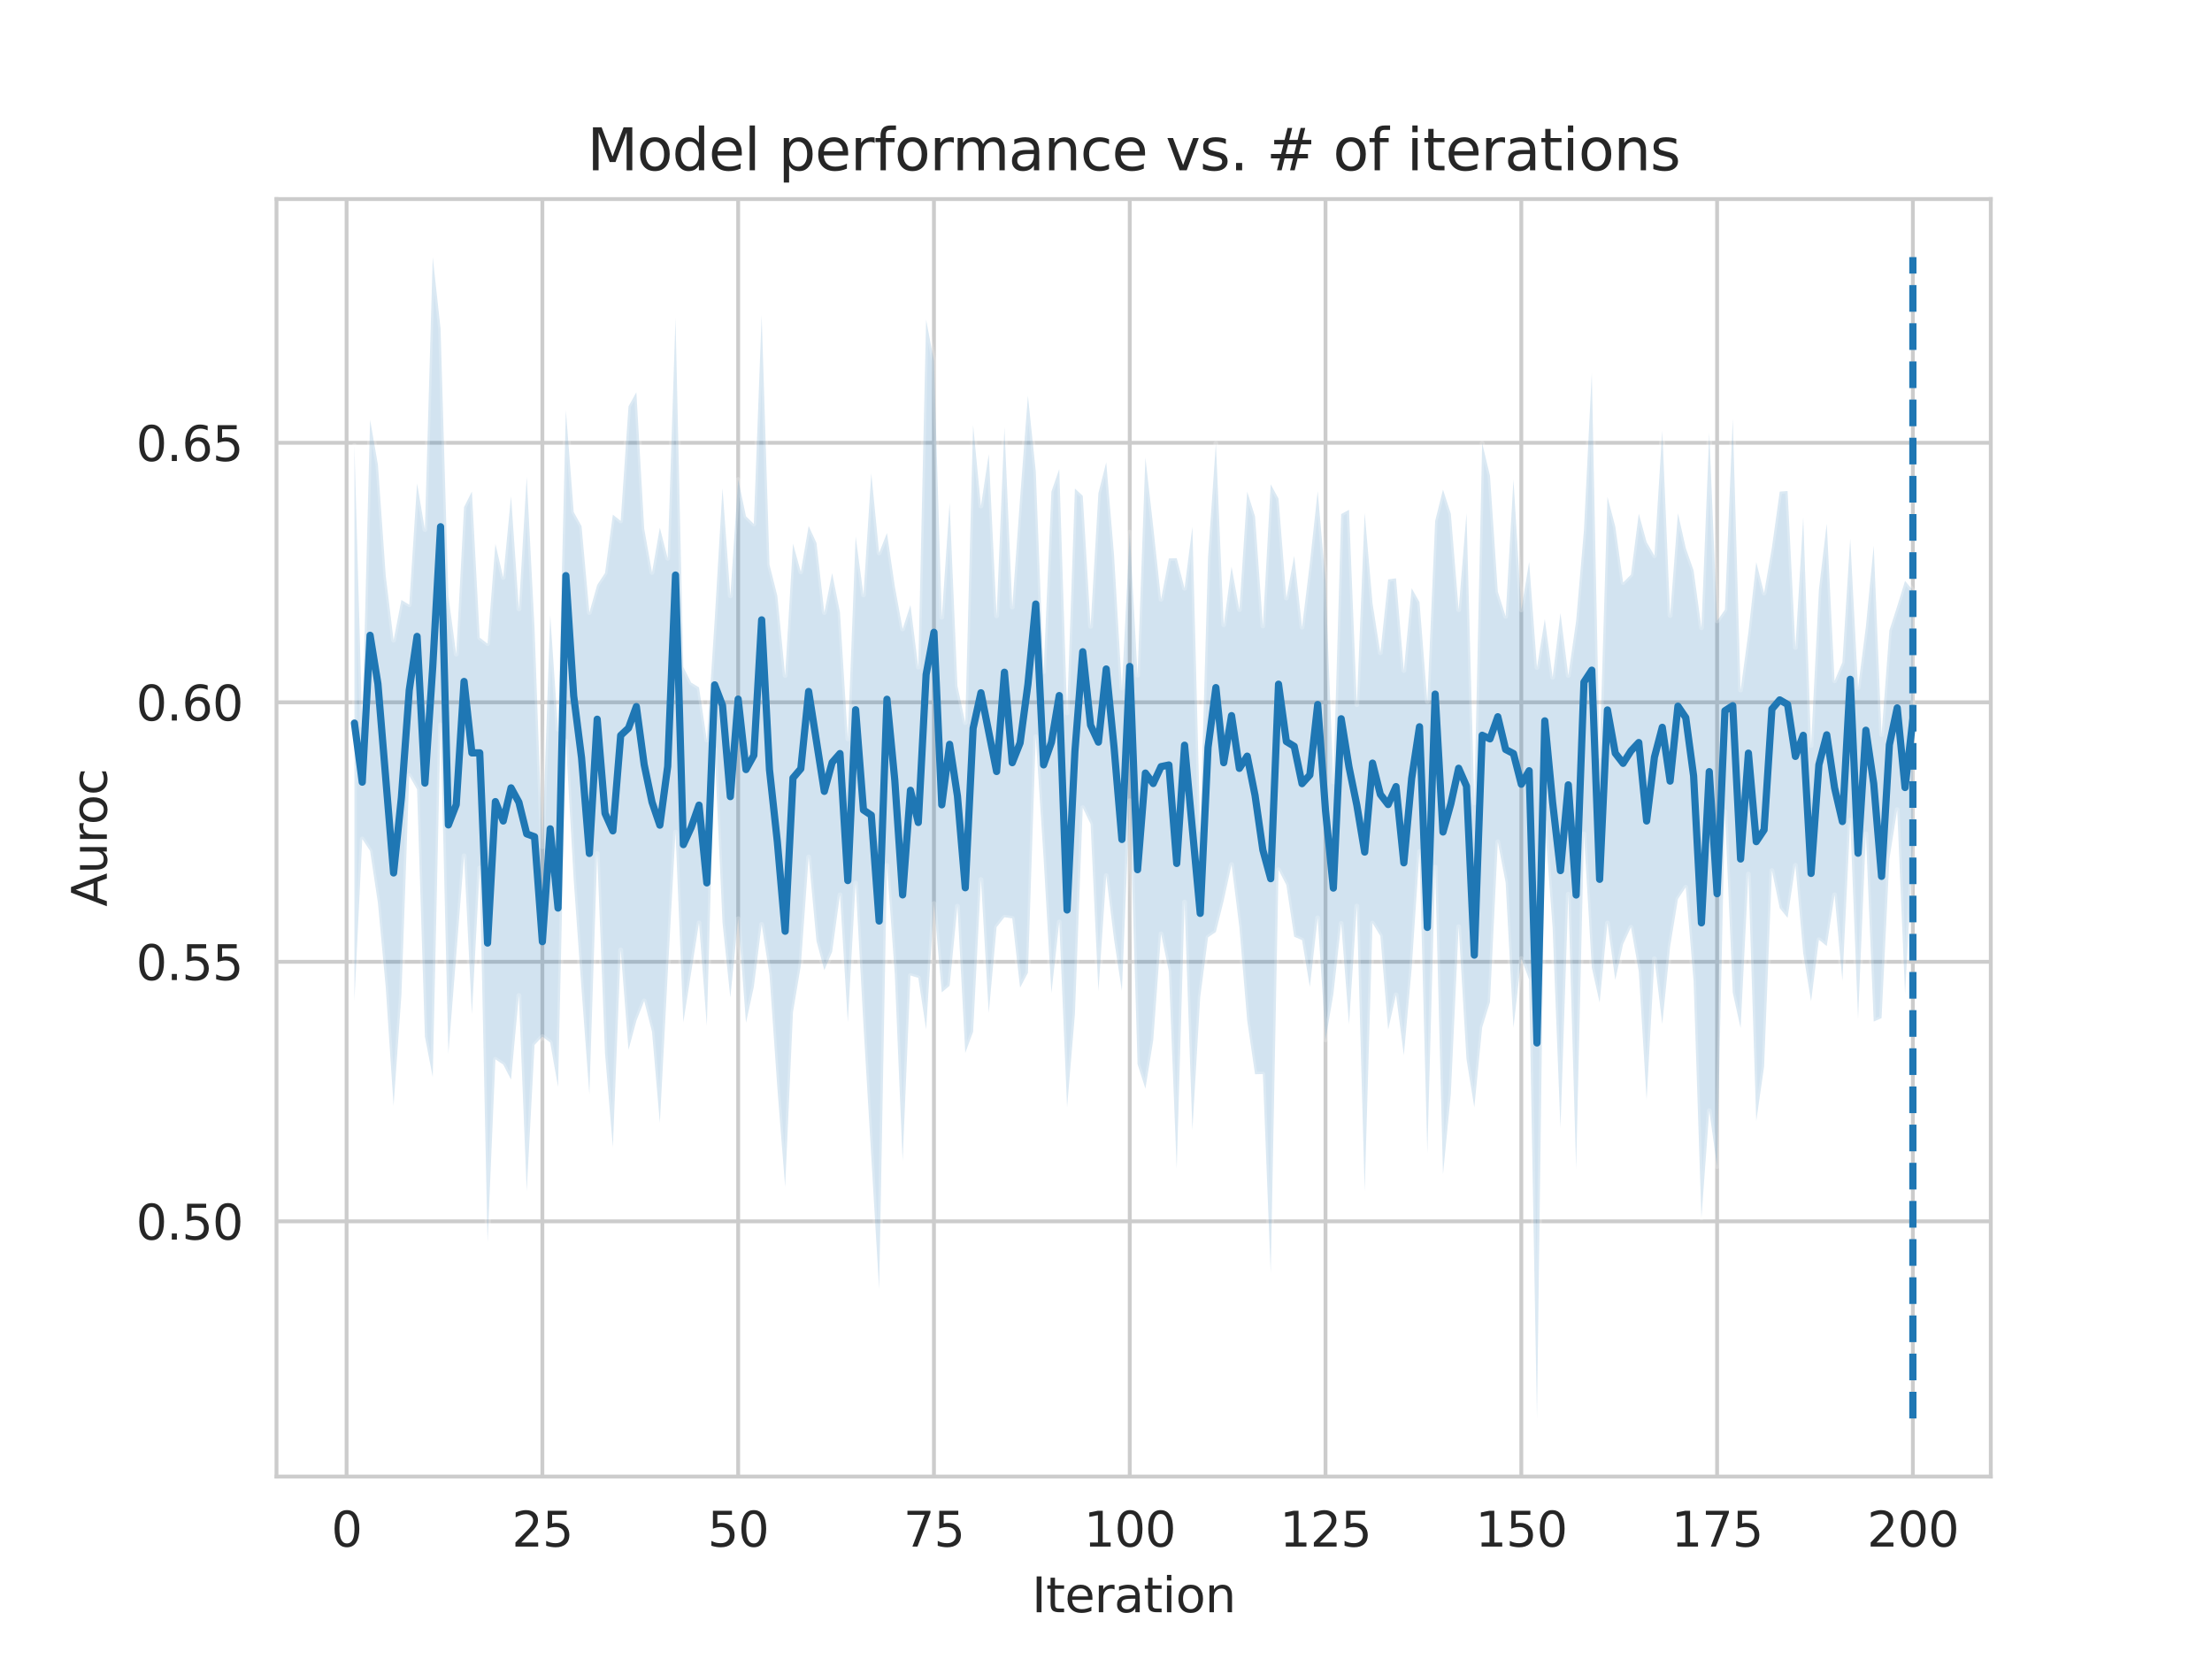 <?xml version="1.0" encoding="utf-8" standalone="no"?>
<!DOCTYPE svg PUBLIC "-//W3C//DTD SVG 1.1//EN"
  "http://www.w3.org/Graphics/SVG/1.1/DTD/svg11.dtd">
<svg xmlns:xlink="http://www.w3.org/1999/xlink" width="460.8pt" height="345.6pt" viewBox="0 0 460.8 345.6" xmlns="http://www.w3.org/2000/svg" version="1.1">
 <defs>
  <style type="text/css">*{stroke-linejoin: round; stroke-linecap: butt}</style>
 </defs>
 <g id="figure_1">
  <g id="patch_1">
   <path d="M 0 345.6 
L 460.8 345.6 
L 460.8 0 
L 0 0 
z
" style="fill: #ffffff"/>
  </g>
  <g id="axes_1">
   <g id="patch_2">
    <path d="M 57.6 307.584 
L 414.72 307.584 
L 414.72 41.472 
L 57.6 41.472 
z
" style="fill: #ffffff"/>
   </g>
   <g id="matplotlib.axis_1">
    <g id="xtick_1">
     <g id="line2d_1">
      <path d="M 72.201 307.584 
L 72.201 41.472 
" clip-path="url(#pc43a574a08)" style="fill: none; stroke: #cccccc; stroke-width: 0.8; stroke-linecap: round"/>
     </g>
     <g id="text_1">
      <!-- 0 -->
      <g style="fill: #262626" transform="translate(69.02 322.182)scale(0.1 -0.1)">
       <defs>
        <path id="DejaVuSans-30" d="M 2034 4250 
Q 1547 4250 1301 3770 
Q 1056 3291 1056 2328 
Q 1056 1369 1301 889 
Q 1547 409 2034 409 
Q 2525 409 2770 889 
Q 3016 1369 3016 2328 
Q 3016 3291 2770 3770 
Q 2525 4250 2034 4250 
z
M 2034 4750 
Q 2819 4750 3233 4129 
Q 3647 3509 3647 2328 
Q 3647 1150 3233 529 
Q 2819 -91 2034 -91 
Q 1250 -91 836 529 
Q 422 1150 422 2328 
Q 422 3509 836 4129 
Q 1250 4750 2034 4750 
z
" transform="scale(0.016)"/>
       </defs>
       <use xlink:href="#DejaVuSans-30"/>
      </g>
     </g>
    </g>
    <g id="xtick_2">
     <g id="line2d_2">
      <path d="M 112.987 307.584 
L 112.987 41.472 
" clip-path="url(#pc43a574a08)" style="fill: none; stroke: #cccccc; stroke-width: 0.8; stroke-linecap: round"/>
     </g>
     <g id="text_2">
      <!-- 25 -->
      <g style="fill: #262626" transform="translate(106.625 322.182)scale(0.1 -0.1)">
       <defs>
        <path id="DejaVuSans-32" d="M 1228 531 
L 3431 531 
L 3431 0 
L 469 0 
L 469 531 
Q 828 903 1448 1529 
Q 2069 2156 2228 2338 
Q 2531 2678 2651 2914 
Q 2772 3150 2772 3378 
Q 2772 3750 2511 3984 
Q 2250 4219 1831 4219 
Q 1534 4219 1204 4116 
Q 875 4013 500 3803 
L 500 4441 
Q 881 4594 1212 4672 
Q 1544 4750 1819 4750 
Q 2544 4750 2975 4387 
Q 3406 4025 3406 3419 
Q 3406 3131 3298 2873 
Q 3191 2616 2906 2266 
Q 2828 2175 2409 1742 
Q 1991 1309 1228 531 
z
" transform="scale(0.016)"/>
        <path id="DejaVuSans-35" d="M 691 4666 
L 3169 4666 
L 3169 4134 
L 1269 4134 
L 1269 2991 
Q 1406 3038 1543 3061 
Q 1681 3084 1819 3084 
Q 2600 3084 3056 2656 
Q 3513 2228 3513 1497 
Q 3513 744 3044 326 
Q 2575 -91 1722 -91 
Q 1428 -91 1123 -41 
Q 819 9 494 109 
L 494 744 
Q 775 591 1075 516 
Q 1375 441 1709 441 
Q 2250 441 2565 725 
Q 2881 1009 2881 1497 
Q 2881 1984 2565 2268 
Q 2250 2553 1709 2553 
Q 1456 2553 1204 2497 
Q 953 2441 691 2322 
L 691 4666 
z
" transform="scale(0.016)"/>
       </defs>
       <use xlink:href="#DejaVuSans-32"/>
       <use xlink:href="#DejaVuSans-35" x="63.623"/>
      </g>
     </g>
    </g>
    <g id="xtick_3">
     <g id="line2d_3">
      <path d="M 153.773 307.584 
L 153.773 41.472 
" clip-path="url(#pc43a574a08)" style="fill: none; stroke: #cccccc; stroke-width: 0.8; stroke-linecap: round"/>
     </g>
     <g id="text_3">
      <!-- 50 -->
      <g style="fill: #262626" transform="translate(147.41 322.182)scale(0.1 -0.1)">
       <use xlink:href="#DejaVuSans-35"/>
       <use xlink:href="#DejaVuSans-30" x="63.623"/>
      </g>
     </g>
    </g>
    <g id="xtick_4">
     <g id="line2d_4">
      <path d="M 194.559 307.584 
L 194.559 41.472 
" clip-path="url(#pc43a574a08)" style="fill: none; stroke: #cccccc; stroke-width: 0.8; stroke-linecap: round"/>
     </g>
     <g id="text_4">
      <!-- 75 -->
      <g style="fill: #262626" transform="translate(188.196 322.182)scale(0.1 -0.1)">
       <defs>
        <path id="DejaVuSans-37" d="M 525 4666 
L 3525 4666 
L 3525 4397 
L 1831 0 
L 1172 0 
L 2766 4134 
L 525 4134 
L 525 4666 
z
" transform="scale(0.016)"/>
       </defs>
       <use xlink:href="#DejaVuSans-37"/>
       <use xlink:href="#DejaVuSans-35" x="63.623"/>
      </g>
     </g>
    </g>
    <g id="xtick_5">
     <g id="line2d_5">
      <path d="M 235.344 307.584 
L 235.344 41.472 
" clip-path="url(#pc43a574a08)" style="fill: none; stroke: #cccccc; stroke-width: 0.8; stroke-linecap: round"/>
     </g>
     <g id="text_5">
      <!-- 100 -->
      <g style="fill: #262626" transform="translate(225.801 322.182)scale(0.1 -0.1)">
       <defs>
        <path id="DejaVuSans-31" d="M 794 531 
L 1825 531 
L 1825 4091 
L 703 3866 
L 703 4441 
L 1819 4666 
L 2450 4666 
L 2450 531 
L 3481 531 
L 3481 0 
L 794 0 
L 794 531 
z
" transform="scale(0.016)"/>
       </defs>
       <use xlink:href="#DejaVuSans-31"/>
       <use xlink:href="#DejaVuSans-30" x="63.623"/>
       <use xlink:href="#DejaVuSans-30" x="127.246"/>
      </g>
     </g>
    </g>
    <g id="xtick_6">
     <g id="line2d_6">
      <path d="M 276.13 307.584 
L 276.13 41.472 
" clip-path="url(#pc43a574a08)" style="fill: none; stroke: #cccccc; stroke-width: 0.8; stroke-linecap: round"/>
     </g>
     <g id="text_6">
      <!-- 125 -->
      <g style="fill: #262626" transform="translate(266.586 322.182)scale(0.1 -0.1)">
       <use xlink:href="#DejaVuSans-31"/>
       <use xlink:href="#DejaVuSans-32" x="63.623"/>
       <use xlink:href="#DejaVuSans-35" x="127.246"/>
      </g>
     </g>
    </g>
    <g id="xtick_7">
     <g id="line2d_7">
      <path d="M 316.916 307.584 
L 316.916 41.472 
" clip-path="url(#pc43a574a08)" style="fill: none; stroke: #cccccc; stroke-width: 0.8; stroke-linecap: round"/>
     </g>
     <g id="text_7">
      <!-- 150 -->
      <g style="fill: #262626" transform="translate(307.372 322.182)scale(0.1 -0.1)">
       <use xlink:href="#DejaVuSans-31"/>
       <use xlink:href="#DejaVuSans-35" x="63.623"/>
       <use xlink:href="#DejaVuSans-30" x="127.246"/>
      </g>
     </g>
    </g>
    <g id="xtick_8">
     <g id="line2d_8">
      <path d="M 357.702 307.584 
L 357.702 41.472 
" clip-path="url(#pc43a574a08)" style="fill: none; stroke: #cccccc; stroke-width: 0.8; stroke-linecap: round"/>
     </g>
     <g id="text_8">
      <!-- 175 -->
      <g style="fill: #262626" transform="translate(348.158 322.182)scale(0.1 -0.1)">
       <use xlink:href="#DejaVuSans-31"/>
       <use xlink:href="#DejaVuSans-37" x="63.623"/>
       <use xlink:href="#DejaVuSans-35" x="127.246"/>
      </g>
     </g>
    </g>
    <g id="xtick_9">
     <g id="line2d_9">
      <path d="M 398.487 307.584 
L 398.487 41.472 
" clip-path="url(#pc43a574a08)" style="fill: none; stroke: #cccccc; stroke-width: 0.8; stroke-linecap: round"/>
     </g>
     <g id="text_9">
      <!-- 200 -->
      <g style="fill: #262626" transform="translate(388.944 322.182)scale(0.1 -0.1)">
       <use xlink:href="#DejaVuSans-32"/>
       <use xlink:href="#DejaVuSans-30" x="63.623"/>
       <use xlink:href="#DejaVuSans-30" x="127.246"/>
      </g>
     </g>
    </g>
    <g id="text_10">
     <!-- Iteration -->
     <g style="fill: #262626" transform="translate(214.951 335.861)scale(0.1 -0.1)">
      <defs>
       <path id="DejaVuSans-49" d="M 628 4666 
L 1259 4666 
L 1259 0 
L 628 0 
L 628 4666 
z
" transform="scale(0.016)"/>
       <path id="DejaVuSans-74" d="M 1172 4494 
L 1172 3500 
L 2356 3500 
L 2356 3053 
L 1172 3053 
L 1172 1153 
Q 1172 725 1289 603 
Q 1406 481 1766 481 
L 2356 481 
L 2356 0 
L 1766 0 
Q 1100 0 847 248 
Q 594 497 594 1153 
L 594 3053 
L 172 3053 
L 172 3500 
L 594 3500 
L 594 4494 
L 1172 4494 
z
" transform="scale(0.016)"/>
       <path id="DejaVuSans-65" d="M 3597 1894 
L 3597 1613 
L 953 1613 
Q 991 1019 1311 708 
Q 1631 397 2203 397 
Q 2534 397 2845 478 
Q 3156 559 3463 722 
L 3463 178 
Q 3153 47 2828 -22 
Q 2503 -91 2169 -91 
Q 1331 -91 842 396 
Q 353 884 353 1716 
Q 353 2575 817 3079 
Q 1281 3584 2069 3584 
Q 2775 3584 3186 3129 
Q 3597 2675 3597 1894 
z
M 3022 2063 
Q 3016 2534 2758 2815 
Q 2500 3097 2075 3097 
Q 1594 3097 1305 2825 
Q 1016 2553 972 2059 
L 3022 2063 
z
" transform="scale(0.016)"/>
       <path id="DejaVuSans-72" d="M 2631 2963 
Q 2534 3019 2420 3045 
Q 2306 3072 2169 3072 
Q 1681 3072 1420 2755 
Q 1159 2438 1159 1844 
L 1159 0 
L 581 0 
L 581 3500 
L 1159 3500 
L 1159 2956 
Q 1341 3275 1631 3429 
Q 1922 3584 2338 3584 
Q 2397 3584 2469 3576 
Q 2541 3569 2628 3553 
L 2631 2963 
z
" transform="scale(0.016)"/>
       <path id="DejaVuSans-61" d="M 2194 1759 
Q 1497 1759 1228 1600 
Q 959 1441 959 1056 
Q 959 750 1161 570 
Q 1363 391 1709 391 
Q 2188 391 2477 730 
Q 2766 1069 2766 1631 
L 2766 1759 
L 2194 1759 
z
M 3341 1997 
L 3341 0 
L 2766 0 
L 2766 531 
Q 2569 213 2275 61 
Q 1981 -91 1556 -91 
Q 1019 -91 701 211 
Q 384 513 384 1019 
Q 384 1609 779 1909 
Q 1175 2209 1959 2209 
L 2766 2209 
L 2766 2266 
Q 2766 2663 2505 2880 
Q 2244 3097 1772 3097 
Q 1472 3097 1187 3025 
Q 903 2953 641 2809 
L 641 3341 
Q 956 3463 1253 3523 
Q 1550 3584 1831 3584 
Q 2591 3584 2966 3190 
Q 3341 2797 3341 1997 
z
" transform="scale(0.016)"/>
       <path id="DejaVuSans-69" d="M 603 3500 
L 1178 3500 
L 1178 0 
L 603 0 
L 603 3500 
z
M 603 4863 
L 1178 4863 
L 1178 4134 
L 603 4134 
L 603 4863 
z
" transform="scale(0.016)"/>
       <path id="DejaVuSans-6f" d="M 1959 3097 
Q 1497 3097 1228 2736 
Q 959 2375 959 1747 
Q 959 1119 1226 758 
Q 1494 397 1959 397 
Q 2419 397 2687 759 
Q 2956 1122 2956 1747 
Q 2956 2369 2687 2733 
Q 2419 3097 1959 3097 
z
M 1959 3584 
Q 2709 3584 3137 3096 
Q 3566 2609 3566 1747 
Q 3566 888 3137 398 
Q 2709 -91 1959 -91 
Q 1206 -91 779 398 
Q 353 888 353 1747 
Q 353 2609 779 3096 
Q 1206 3584 1959 3584 
z
" transform="scale(0.016)"/>
       <path id="DejaVuSans-6e" d="M 3513 2113 
L 3513 0 
L 2938 0 
L 2938 2094 
Q 2938 2591 2744 2837 
Q 2550 3084 2163 3084 
Q 1697 3084 1428 2787 
Q 1159 2491 1159 1978 
L 1159 0 
L 581 0 
L 581 3500 
L 1159 3500 
L 1159 2956 
Q 1366 3272 1645 3428 
Q 1925 3584 2291 3584 
Q 2894 3584 3203 3211 
Q 3513 2838 3513 2113 
z
" transform="scale(0.016)"/>
      </defs>
      <use xlink:href="#DejaVuSans-49"/>
      <use xlink:href="#DejaVuSans-74" x="29.492"/>
      <use xlink:href="#DejaVuSans-65" x="68.701"/>
      <use xlink:href="#DejaVuSans-72" x="130.225"/>
      <use xlink:href="#DejaVuSans-61" x="171.338"/>
      <use xlink:href="#DejaVuSans-74" x="232.617"/>
      <use xlink:href="#DejaVuSans-69" x="271.826"/>
      <use xlink:href="#DejaVuSans-6f" x="299.609"/>
      <use xlink:href="#DejaVuSans-6e" x="360.791"/>
     </g>
    </g>
   </g>
   <g id="matplotlib.axis_2">
    <g id="ytick_1">
     <g id="line2d_10">
      <path d="M 57.6 254.427 
L 414.72 254.427 
" clip-path="url(#pc43a574a08)" style="fill: none; stroke: #cccccc; stroke-width: 0.8; stroke-linecap: round"/>
     </g>
     <g id="text_11">
      <!-- 0.50 -->
      <g style="fill: #262626" transform="translate(28.334 258.226)scale(0.1 -0.1)">
       <defs>
        <path id="DejaVuSans-2e" d="M 684 794 
L 1344 794 
L 1344 0 
L 684 0 
L 684 794 
z
" transform="scale(0.016)"/>
       </defs>
       <use xlink:href="#DejaVuSans-30"/>
       <use xlink:href="#DejaVuSans-2e" x="63.623"/>
       <use xlink:href="#DejaVuSans-35" x="95.41"/>
       <use xlink:href="#DejaVuSans-30" x="159.033"/>
      </g>
     </g>
    </g>
    <g id="ytick_2">
     <g id="line2d_11">
      <path d="M 57.6 200.364 
L 414.72 200.364 
" clip-path="url(#pc43a574a08)" style="fill: none; stroke: #cccccc; stroke-width: 0.8; stroke-linecap: round"/>
     </g>
     <g id="text_12">
      <!-- 0.55 -->
      <g style="fill: #262626" transform="translate(28.334 204.164)scale(0.1 -0.1)">
       <use xlink:href="#DejaVuSans-30"/>
       <use xlink:href="#DejaVuSans-2e" x="63.623"/>
       <use xlink:href="#DejaVuSans-35" x="95.41"/>
       <use xlink:href="#DejaVuSans-35" x="159.033"/>
      </g>
     </g>
    </g>
    <g id="ytick_3">
     <g id="line2d_12">
      <path d="M 57.6 146.302 
L 414.72 146.302 
" clip-path="url(#pc43a574a08)" style="fill: none; stroke: #cccccc; stroke-width: 0.8; stroke-linecap: round"/>
     </g>
     <g id="text_13">
      <!-- 0.60 -->
      <g style="fill: #262626" transform="translate(28.334 150.101)scale(0.1 -0.1)">
       <defs>
        <path id="DejaVuSans-36" d="M 2113 2584 
Q 1688 2584 1439 2293 
Q 1191 2003 1191 1497 
Q 1191 994 1439 701 
Q 1688 409 2113 409 
Q 2538 409 2786 701 
Q 3034 994 3034 1497 
Q 3034 2003 2786 2293 
Q 2538 2584 2113 2584 
z
M 3366 4563 
L 3366 3988 
Q 3128 4100 2886 4159 
Q 2644 4219 2406 4219 
Q 1781 4219 1451 3797 
Q 1122 3375 1075 2522 
Q 1259 2794 1537 2939 
Q 1816 3084 2150 3084 
Q 2853 3084 3261 2657 
Q 3669 2231 3669 1497 
Q 3669 778 3244 343 
Q 2819 -91 2113 -91 
Q 1303 -91 875 529 
Q 447 1150 447 2328 
Q 447 3434 972 4092 
Q 1497 4750 2381 4750 
Q 2619 4750 2861 4703 
Q 3103 4656 3366 4563 
z
" transform="scale(0.016)"/>
       </defs>
       <use xlink:href="#DejaVuSans-30"/>
       <use xlink:href="#DejaVuSans-2e" x="63.623"/>
       <use xlink:href="#DejaVuSans-36" x="95.41"/>
       <use xlink:href="#DejaVuSans-30" x="159.033"/>
      </g>
     </g>
    </g>
    <g id="ytick_4">
     <g id="line2d_13">
      <path d="M 57.6 92.239 
L 414.72 92.239 
" clip-path="url(#pc43a574a08)" style="fill: none; stroke: #cccccc; stroke-width: 0.8; stroke-linecap: round"/>
     </g>
     <g id="text_14">
      <!-- 0.65 -->
      <g style="fill: #262626" transform="translate(28.334 96.038)scale(0.1 -0.1)">
       <use xlink:href="#DejaVuSans-30"/>
       <use xlink:href="#DejaVuSans-2e" x="63.623"/>
       <use xlink:href="#DejaVuSans-36" x="95.41"/>
       <use xlink:href="#DejaVuSans-35" x="159.033"/>
      </g>
     </g>
    </g>
    <g id="text_15">
     <!-- Auroc -->
     <g style="fill: #262626" transform="translate(22.255 188.869)rotate(-90)scale(0.1 -0.1)">
      <defs>
       <path id="DejaVuSans-41" d="M 2188 4044 
L 1331 1722 
L 3047 1722 
L 2188 4044 
z
M 1831 4666 
L 2547 4666 
L 4325 0 
L 3669 0 
L 3244 1197 
L 1141 1197 
L 716 0 
L 50 0 
L 1831 4666 
z
" transform="scale(0.016)"/>
       <path id="DejaVuSans-75" d="M 544 1381 
L 544 3500 
L 1119 3500 
L 1119 1403 
Q 1119 906 1312 657 
Q 1506 409 1894 409 
Q 2359 409 2629 706 
Q 2900 1003 2900 1516 
L 2900 3500 
L 3475 3500 
L 3475 0 
L 2900 0 
L 2900 538 
Q 2691 219 2414 64 
Q 2138 -91 1772 -91 
Q 1169 -91 856 284 
Q 544 659 544 1381 
z
M 1991 3584 
L 1991 3584 
z
" transform="scale(0.016)"/>
       <path id="DejaVuSans-63" d="M 3122 3366 
L 3122 2828 
Q 2878 2963 2633 3030 
Q 2388 3097 2138 3097 
Q 1578 3097 1268 2742 
Q 959 2388 959 1747 
Q 959 1106 1268 751 
Q 1578 397 2138 397 
Q 2388 397 2633 464 
Q 2878 531 3122 666 
L 3122 134 
Q 2881 22 2623 -34 
Q 2366 -91 2075 -91 
Q 1284 -91 818 406 
Q 353 903 353 1747 
Q 353 2603 823 3093 
Q 1294 3584 2113 3584 
Q 2378 3584 2631 3529 
Q 2884 3475 3122 3366 
z
" transform="scale(0.016)"/>
      </defs>
      <use xlink:href="#DejaVuSans-41"/>
      <use xlink:href="#DejaVuSans-75" x="68.408"/>
      <use xlink:href="#DejaVuSans-72" x="131.787"/>
      <use xlink:href="#DejaVuSans-6f" x="170.65"/>
      <use xlink:href="#DejaVuSans-63" x="231.832"/>
     </g>
    </g>
   </g>
   <g id="PolyCollection_1">
    <defs>
     <path id="m95c76a19e2" d="M 73.833 -252.784 
L 73.833 -137.157 
L 75.464 -170.823 
L 77.096 -168.351 
L 78.727 -157.503 
L 80.358 -139.933 
L 81.99 -115.262 
L 83.621 -138.327 
L 85.253 -184.016 
L 86.884 -181.161 
L 88.516 -129.657 
L 90.147 -121.255 
L 91.778 -194.605 
L 93.41 -126.107 
L 95.041 -146.615 
L 96.673 -167.323 
L 98.304 -134.304 
L 99.936 -164.784 
L 101.567 -86.78 
L 103.198 -124.921 
L 104.83 -123.832 
L 106.461 -120.718 
L 108.093 -138.216 
L 109.724 -97.492 
L 111.356 -127.916 
L 112.987 -129.657 
L 114.618 -128.424 
L 116.25 -119.188 
L 117.881 -191.224 
L 119.513 -162.299 
L 121.144 -139.533 
L 122.776 -117.633 
L 124.407 -167.803 
L 126.038 -126.118 
L 127.67 -106.637 
L 129.301 -147.715 
L 130.933 -126.91 
L 132.564 -132.925 
L 134.196 -137.107 
L 135.827 -130.667 
L 137.458 -111.721 
L 139.09 -142.573 
L 140.721 -172.252 
L 142.353 -132.638 
L 143.984 -143.052 
L 145.616 -153.342 
L 147.247 -131.909 
L 148.879 -189.462 
L 150.51 -153.405 
L 152.141 -137.82 
L 153.773 -154.214 
L 155.404 -132.532 
L 157.036 -140.035 
L 158.667 -153.023 
L 160.299 -142.523 
L 161.93 -119.053 
L 163.561 -98.334 
L 165.193 -134.732 
L 166.824 -144.444 
L 168.456 -167.079 
L 170.087 -149.559 
L 171.719 -143.491 
L 173.35 -147.325 
L 174.981 -159.195 
L 176.613 -132.655 
L 178.244 -161.639 
L 179.876 -132.037 
L 181.507 -104.572 
L 183.139 -77.041 
L 184.77 -165.295 
L 186.401 -142.652 
L 188.033 -103.79 
L 189.664 -142.384 
L 191.296 -141.887 
L 192.927 -131.157 
L 194.559 -157.379 
L 196.19 -138.875 
L 197.821 -140.246 
L 199.453 -156.832 
L 201.084 -126.263 
L 202.716 -130.663 
L 204.347 -162.381 
L 205.979 -134.593 
L 207.61 -152.457 
L 209.241 -154.521 
L 210.873 -154.295 
L 212.504 -139.842 
L 214.136 -142.95 
L 215.767 -192.118 
L 217.399 -166.841 
L 219.03 -138.741 
L 220.661 -153.531 
L 222.293 -114.968 
L 223.924 -134.357 
L 225.556 -177.355 
L 227.187 -173.938 
L 228.819 -139.133 
L 230.45 -163.186 
L 232.081 -149.879 
L 233.713 -139.182 
L 235.344 -178.802 
L 236.976 -123.902 
L 238.607 -118.818 
L 240.239 -128.902 
L 241.87 -151.054 
L 243.501 -143.22 
L 245.133 -102.134 
L 246.764 -157.679 
L 248.396 -110.186 
L 250.027 -137.902 
L 251.659 -150.336 
L 253.29 -151.45 
L 254.921 -157.982 
L 256.553 -165.497 
L 258.184 -152.464 
L 259.816 -132.994 
L 261.447 -121.807 
L 263.079 -121.854 
L 264.71 -80.393 
L 266.341 -164.415 
L 267.973 -161.224 
L 269.604 -150.46 
L 271.236 -149.757 
L 272.867 -140.023 
L 274.499 -154.395 
L 276.13 -128.975 
L 277.761 -138.476 
L 279.393 -153.227 
L 281.024 -132.209 
L 282.656 -156.877 
L 284.287 -97.428 
L 285.919 -153.308 
L 287.55 -150.626 
L 289.181 -131.108 
L 290.813 -138.357 
L 292.444 -125.794 
L 294.076 -143.866 
L 295.707 -168.219 
L 297.339 -105.365 
L 298.97 -164.947 
L 300.601 -100.946 
L 302.233 -117.688 
L 303.864 -152.537 
L 305.496 -124.991 
L 307.127 -114.914 
L 308.759 -131.554 
L 310.39 -136.857 
L 312.021 -170.236 
L 313.653 -161.733 
L 315.284 -131.537 
L 316.916 -145.916 
L 318.547 -141.532 
L 320.179 -50.112 
L 321.81 -174.246 
L 323.441 -152.301 
L 325.073 -110.601 
L 326.704 -159.33 
L 328.336 -102.081 
L 329.967 -171.864 
L 331.599 -144.054 
L 333.23 -136.761 
L 334.862 -153.326 
L 336.493 -141.465 
L 338.124 -148.916 
L 339.756 -152.443 
L 341.387 -143.252 
L 343.019 -116.474 
L 344.65 -145.891 
L 346.282 -132.279 
L 347.913 -148.386 
L 349.544 -158.303 
L 351.176 -160.771 
L 352.807 -141.196 
L 354.439 -91.886 
L 356.07 -114.237 
L 357.702 -102.587 
L 359.333 -176.475 
L 360.964 -138.811 
L 362.596 -131.46 
L 364.227 -163.518 
L 365.859 -112.066 
L 367.49 -123.402 
L 369.122 -164.254 
L 370.753 -156.414 
L 372.384 -154.391 
L 374.016 -165.333 
L 375.647 -147.023 
L 377.279 -137.019 
L 378.91 -149.837 
L 380.542 -148.518 
L 382.173 -159.203 
L 383.804 -141.294 
L 385.436 -174.76 
L 387.067 -133.374 
L 388.699 -171.886 
L 390.33 -132.786 
L 391.962 -133.509 
L 393.593 -166.638 
L 395.224 -176.947 
L 396.856 -138.503 
L 398.487 -168.941 
L 398.487 -222.624 
L 398.487 -222.624 
L 396.856 -224.588 
L 395.224 -219.318 
L 393.593 -214.265 
L 391.962 -192.57 
L 390.33 -231.942 
L 388.699 -215.068 
L 387.067 -202.345 
L 385.436 -233.404 
L 383.804 -207.626 
L 382.173 -203.763 
L 380.542 -236.529 
L 378.91 -222.751 
L 377.279 -190.284 
L 375.647 -237.814 
L 374.016 -210.72 
L 372.384 -243.31 
L 370.753 -243.186 
L 369.122 -231.532 
L 367.49 -222.051 
L 365.859 -228.479 
L 364.227 -213.907 
L 362.596 -201.847 
L 360.964 -258.371 
L 359.333 -218.608 
L 357.702 -216.255 
L 356.07 -255.467 
L 354.439 -214.817 
L 352.807 -226.76 
L 351.176 -231.424 
L 349.544 -238.683 
L 347.913 -217.378 
L 346.282 -255.898 
L 344.65 -229.851 
L 343.019 -232.669 
L 341.387 -238.58 
L 339.756 -225.893 
L 338.124 -224.246 
L 336.493 -235.916 
L 334.862 -242.078 
L 333.23 -188.087 
L 331.599 -267.928 
L 329.967 -235.165 
L 328.336 -216.227 
L 326.704 -204.879 
L 325.073 -217.877 
L 323.441 -204.522 
L 321.81 -216.623 
L 320.179 -206.55 
L 318.547 -228.545 
L 316.916 -218.547 
L 315.284 -245.693 
L 313.653 -217.207 
L 312.021 -222.345 
L 310.39 -246.495 
L 308.759 -253.31 
L 307.127 -178.347 
L 305.496 -238.68 
L 303.864 -218.583 
L 302.233 -238.582 
L 300.601 -243.608 
L 298.97 -237.061 
L 297.339 -199.453 
L 295.707 -220.179 
L 294.076 -223.059 
L 292.444 -205.918 
L 290.813 -225.122 
L 289.181 -224.896 
L 287.55 -209.604 
L 285.919 -219.952 
L 284.287 -238.765 
L 282.656 -198.808 
L 281.024 -239.399 
L 279.393 -238.506 
L 277.761 -182.715 
L 276.13 -224.453 
L 274.499 -243.272 
L 272.867 -228.291 
L 271.236 -214.948 
L 269.604 -229.802 
L 267.973 -221.022 
L 266.341 -241.725 
L 264.71 -244.705 
L 263.079 -215.192 
L 261.447 -238.019 
L 259.816 -243.169 
L 258.184 -218.609 
L 256.553 -227.55 
L 254.921 -215.448 
L 253.29 -253.265 
L 251.659 -229.502 
L 250.027 -172.747 
L 248.396 -235.873 
L 246.764 -223.043 
L 245.133 -229.322 
L 243.501 -229.268 
L 241.87 -220.751 
L 240.239 -235.851 
L 238.607 -250.292 
L 236.976 -204.949 
L 235.344 -234.73 
L 233.713 -202.271 
L 232.081 -229.879 
L 230.45 -249.285 
L 228.819 -242.866 
L 227.187 -215.133 
L 225.556 -242.308 
L 223.924 -243.83 
L 222.293 -197.102 
L 220.661 -247.871 
L 219.03 -243.197 
L 217.399 -205.682 
L 215.767 -247.413 
L 214.136 -263.149 
L 212.504 -241.831 
L 210.873 -219.14 
L 209.241 -256.606 
L 207.61 -217.312 
L 205.979 -251.005 
L 204.347 -240.182 
L 202.716 -257.067 
L 201.084 -195.064 
L 199.453 -202.69 
L 197.821 -240.843 
L 196.19 -217.007 
L 194.559 -270.376 
L 192.927 -279.004 
L 191.296 -206.635 
L 189.664 -219.543 
L 188.033 -214.564 
L 186.401 -223.483 
L 184.77 -234.57 
L 183.139 -230.425 
L 181.507 -246.983 
L 179.876 -221.672 
L 178.244 -233.85 
L 176.613 -191.671 
L 174.981 -218.053 
L 173.35 -226.2 
L 171.719 -218.003 
L 170.087 -232.493 
L 168.456 -236.026 
L 166.824 -226.461 
L 165.193 -232.339 
L 163.561 -204.879 
L 161.93 -221.484 
L 160.299 -227.966 
L 158.667 -279.921 
L 157.036 -236.459 
L 155.404 -238.042 
L 153.773 -245.709 
L 152.141 -221.472 
L 150.51 -243.898 
L 148.879 -216.4 
L 147.247 -191.439 
L 145.616 -202.414 
L 143.984 -203.402 
L 142.353 -206.658 
L 140.721 -279.358 
L 139.09 -229.295 
L 137.458 -235.689 
L 135.827 -226.346 
L 134.196 -235.49 
L 132.564 -263.896 
L 130.933 -260.949 
L 129.301 -237.087 
L 127.67 -238.387 
L 126.038 -226.232 
L 124.407 -223.749 
L 122.776 -217.997 
L 121.144 -236 
L 119.513 -238.94 
L 117.881 -260.146 
L 116.25 -193.681 
L 114.618 -217.451 
L 112.987 -169.21 
L 111.356 -214.659 
L 109.724 -246.279 
L 108.093 -218.74 
L 106.461 -242.229 
L 104.83 -225.311 
L 103.198 -232.304 
L 101.567 -211.513 
L 99.936 -212.763 
L 98.304 -243.208 
L 96.673 -239.955 
L 95.041 -209.326 
L 93.41 -221.4 
L 91.778 -277.128 
L 90.147 -292.032 
L 88.516 -235.272 
L 86.884 -244.891 
L 85.253 -219.628 
L 83.621 -220.623 
L 81.99 -212.232 
L 80.358 -225.667 
L 78.727 -248.793 
L 77.096 -258.161 
L 75.464 -194.501 
L 73.833 -252.784 
z
" style="stroke: #ffffff; stroke-opacity: 0.2"/>
    </defs>
    <g clip-path="url(#pc43a574a08)">
     <use xlink:href="#m95c76a19e2" x="0" y="345.6" style="fill: #1f77b4; fill-opacity: 0.2; stroke: #ffffff; stroke-opacity: 0.2"/>
    </g>
   </g>
   <g id="line2d_14">
    <path d="M 73.833 150.629 
L 75.464 162.938 
L 77.096 132.344 
L 78.727 142.452 
L 81.99 181.853 
L 83.621 166.125 
L 85.253 143.778 
L 86.884 132.574 
L 88.516 163.136 
L 90.147 138.956 
L 91.778 109.733 
L 93.41 171.847 
L 95.041 167.63 
L 96.673 141.961 
L 98.304 156.844 
L 99.936 156.827 
L 101.567 196.454 
L 103.198 166.988 
L 104.83 171.029 
L 106.461 164.127 
L 108.093 167.122 
L 109.724 173.714 
L 111.356 174.312 
L 112.987 196.167 
L 114.618 172.663 
L 116.25 189.165 
L 117.881 119.915 
L 119.513 144.98 
L 121.144 157.834 
L 122.776 177.785 
L 124.407 149.824 
L 126.038 169.425 
L 127.67 173.088 
L 129.301 153.199 
L 130.933 151.671 
L 132.564 147.189 
L 134.196 159.301 
L 135.827 167.094 
L 137.458 171.895 
L 139.09 159.666 
L 140.721 119.795 
L 142.353 175.952 
L 143.984 172.373 
L 145.616 167.722 
L 147.247 183.926 
L 148.879 142.669 
L 150.51 146.948 
L 152.141 165.954 
L 153.773 145.638 
L 155.404 160.313 
L 157.036 157.353 
L 158.667 129.128 
L 160.299 160.356 
L 161.93 175.332 
L 163.561 193.993 
L 165.193 162.065 
L 166.824 160.148 
L 168.456 144.048 
L 171.719 164.853 
L 173.35 158.838 
L 174.981 156.976 
L 176.613 183.437 
L 178.244 147.855 
L 179.876 168.745 
L 181.507 169.823 
L 183.139 191.867 
L 184.77 145.668 
L 186.401 162.532 
L 188.033 186.423 
L 189.664 164.636 
L 191.296 171.339 
L 192.927 140.52 
L 194.559 131.723 
L 196.19 167.659 
L 197.821 155.055 
L 199.453 165.839 
L 201.084 184.936 
L 202.716 151.735 
L 204.347 144.318 
L 207.61 160.716 
L 209.241 140.036 
L 210.873 158.882 
L 212.504 154.764 
L 214.136 142.55 
L 215.767 125.834 
L 217.399 159.339 
L 219.03 154.631 
L 220.661 144.899 
L 222.293 189.565 
L 223.924 156.507 
L 225.556 135.768 
L 227.187 151.064 
L 228.819 154.6 
L 230.45 139.364 
L 232.081 155.721 
L 233.713 174.873 
L 235.344 138.834 
L 236.976 181.174 
L 238.607 161.045 
L 240.239 163.223 
L 241.87 159.697 
L 243.501 159.356 
L 245.133 179.872 
L 246.764 155.239 
L 250.027 190.275 
L 251.659 155.681 
L 253.29 143.242 
L 254.921 158.885 
L 256.553 149.076 
L 258.184 160.064 
L 259.816 157.519 
L 261.447 165.687 
L 263.079 177.077 
L 264.71 183.051 
L 266.341 142.53 
L 267.973 154.477 
L 269.604 155.469 
L 271.236 163.247 
L 272.867 161.443 
L 274.499 146.767 
L 276.13 168.886 
L 277.761 185.004 
L 279.393 149.733 
L 281.024 159.796 
L 282.656 167.758 
L 284.287 177.503 
L 285.919 158.97 
L 287.55 165.485 
L 289.181 167.598 
L 290.813 163.861 
L 292.444 179.744 
L 294.076 162.138 
L 295.707 151.401 
L 297.339 193.191 
L 298.97 144.596 
L 300.601 173.323 
L 302.233 167.465 
L 303.864 160.04 
L 305.496 163.765 
L 307.127 198.969 
L 308.759 153.168 
L 310.39 153.924 
L 312.021 149.31 
L 313.653 156.13 
L 315.284 156.985 
L 316.916 163.368 
L 318.547 160.561 
L 320.179 217.269 
L 321.81 150.166 
L 323.441 167.189 
L 325.073 181.361 
L 326.704 163.495 
L 328.336 186.446 
L 329.967 142.086 
L 331.599 139.609 
L 333.23 183.176 
L 334.862 147.898 
L 336.493 156.909 
L 338.124 159.019 
L 339.756 156.432 
L 341.387 154.684 
L 343.019 171.028 
L 344.65 157.729 
L 346.282 151.512 
L 347.913 162.718 
L 349.544 147.107 
L 351.176 149.502 
L 352.807 161.622 
L 354.439 192.249 
L 356.07 160.748 
L 357.702 186.179 
L 359.333 148.059 
L 360.964 147.009 
L 362.596 178.947 
L 364.227 156.888 
L 365.859 175.327 
L 367.49 172.873 
L 369.122 147.707 
L 370.753 145.8 
L 372.384 146.749 
L 374.016 157.573 
L 375.647 153.182 
L 377.279 181.948 
L 378.91 159.306 
L 380.542 153.077 
L 382.173 164.117 
L 383.804 171.14 
L 385.436 141.518 
L 387.067 177.74 
L 388.699 152.123 
L 390.33 163.236 
L 391.962 182.56 
L 393.593 155.149 
L 395.224 147.468 
L 396.856 164.055 
L 398.487 149.817 
L 398.487 149.817 
" clip-path="url(#pc43a574a08)" style="fill: none; stroke: #1f77b4; stroke-width: 1.5; stroke-linecap: round"/>
   </g>
   <g id="LineCollection_1">
    <path d="M 398.487 295.488 
L 398.487 53.568 
" clip-path="url(#pc43a574a08)" style="fill: none; stroke-dasharray: 5.55,2.4; stroke-dashoffset: 0; stroke: #1f77b4; stroke-width: 1.5"/>
   </g>
   <g id="patch_3">
    <path d="M 57.6 307.584 
L 57.6 41.472 
" style="fill: none; stroke: #cccccc; stroke-width: 0.8; stroke-linejoin: miter; stroke-linecap: square"/>
   </g>
   <g id="patch_4">
    <path d="M 414.72 307.584 
L 414.72 41.472 
" style="fill: none; stroke: #cccccc; stroke-width: 0.8; stroke-linejoin: miter; stroke-linecap: square"/>
   </g>
   <g id="patch_5">
    <path d="M 57.6 307.584 
L 414.72 307.584 
" style="fill: none; stroke: #cccccc; stroke-width: 0.8; stroke-linejoin: miter; stroke-linecap: square"/>
   </g>
   <g id="patch_6">
    <path d="M 57.6 41.472 
L 414.72 41.472 
" style="fill: none; stroke: #cccccc; stroke-width: 0.8; stroke-linejoin: miter; stroke-linecap: square"/>
   </g>
   <g id="text_16">
    <!-- Model performance vs. # of iterations -->
    <g style="fill: #262626" transform="translate(122.315 35.472)scale(0.12 -0.12)">
     <defs>
      <path id="DejaVuSans-4d" d="M 628 4666 
L 1569 4666 
L 2759 1491 
L 3956 4666 
L 4897 4666 
L 4897 0 
L 4281 0 
L 4281 4097 
L 3078 897 
L 2444 897 
L 1241 4097 
L 1241 0 
L 628 0 
L 628 4666 
z
" transform="scale(0.016)"/>
      <path id="DejaVuSans-64" d="M 2906 2969 
L 2906 4863 
L 3481 4863 
L 3481 0 
L 2906 0 
L 2906 525 
Q 2725 213 2448 61 
Q 2172 -91 1784 -91 
Q 1150 -91 751 415 
Q 353 922 353 1747 
Q 353 2572 751 3078 
Q 1150 3584 1784 3584 
Q 2172 3584 2448 3432 
Q 2725 3281 2906 2969 
z
M 947 1747 
Q 947 1113 1208 752 
Q 1469 391 1925 391 
Q 2381 391 2643 752 
Q 2906 1113 2906 1747 
Q 2906 2381 2643 2742 
Q 2381 3103 1925 3103 
Q 1469 3103 1208 2742 
Q 947 2381 947 1747 
z
" transform="scale(0.016)"/>
      <path id="DejaVuSans-6c" d="M 603 4863 
L 1178 4863 
L 1178 0 
L 603 0 
L 603 4863 
z
" transform="scale(0.016)"/>
      <path id="DejaVuSans-20" transform="scale(0.016)"/>
      <path id="DejaVuSans-70" d="M 1159 525 
L 1159 -1331 
L 581 -1331 
L 581 3500 
L 1159 3500 
L 1159 2969 
Q 1341 3281 1617 3432 
Q 1894 3584 2278 3584 
Q 2916 3584 3314 3078 
Q 3713 2572 3713 1747 
Q 3713 922 3314 415 
Q 2916 -91 2278 -91 
Q 1894 -91 1617 61 
Q 1341 213 1159 525 
z
M 3116 1747 
Q 3116 2381 2855 2742 
Q 2594 3103 2138 3103 
Q 1681 3103 1420 2742 
Q 1159 2381 1159 1747 
Q 1159 1113 1420 752 
Q 1681 391 2138 391 
Q 2594 391 2855 752 
Q 3116 1113 3116 1747 
z
" transform="scale(0.016)"/>
      <path id="DejaVuSans-66" d="M 2375 4863 
L 2375 4384 
L 1825 4384 
Q 1516 4384 1395 4259 
Q 1275 4134 1275 3809 
L 1275 3500 
L 2222 3500 
L 2222 3053 
L 1275 3053 
L 1275 0 
L 697 0 
L 697 3053 
L 147 3053 
L 147 3500 
L 697 3500 
L 697 3744 
Q 697 4328 969 4595 
Q 1241 4863 1831 4863 
L 2375 4863 
z
" transform="scale(0.016)"/>
      <path id="DejaVuSans-6d" d="M 3328 2828 
Q 3544 3216 3844 3400 
Q 4144 3584 4550 3584 
Q 5097 3584 5394 3201 
Q 5691 2819 5691 2113 
L 5691 0 
L 5113 0 
L 5113 2094 
Q 5113 2597 4934 2840 
Q 4756 3084 4391 3084 
Q 3944 3084 3684 2787 
Q 3425 2491 3425 1978 
L 3425 0 
L 2847 0 
L 2847 2094 
Q 2847 2600 2669 2842 
Q 2491 3084 2119 3084 
Q 1678 3084 1418 2786 
Q 1159 2488 1159 1978 
L 1159 0 
L 581 0 
L 581 3500 
L 1159 3500 
L 1159 2956 
Q 1356 3278 1631 3431 
Q 1906 3584 2284 3584 
Q 2666 3584 2933 3390 
Q 3200 3197 3328 2828 
z
" transform="scale(0.016)"/>
      <path id="DejaVuSans-76" d="M 191 3500 
L 800 3500 
L 1894 563 
L 2988 3500 
L 3597 3500 
L 2284 0 
L 1503 0 
L 191 3500 
z
" transform="scale(0.016)"/>
      <path id="DejaVuSans-73" d="M 2834 3397 
L 2834 2853 
Q 2591 2978 2328 3040 
Q 2066 3103 1784 3103 
Q 1356 3103 1142 2972 
Q 928 2841 928 2578 
Q 928 2378 1081 2264 
Q 1234 2150 1697 2047 
L 1894 2003 
Q 2506 1872 2764 1633 
Q 3022 1394 3022 966 
Q 3022 478 2636 193 
Q 2250 -91 1575 -91 
Q 1294 -91 989 -36 
Q 684 19 347 128 
L 347 722 
Q 666 556 975 473 
Q 1284 391 1588 391 
Q 1994 391 2212 530 
Q 2431 669 2431 922 
Q 2431 1156 2273 1281 
Q 2116 1406 1581 1522 
L 1381 1569 
Q 847 1681 609 1914 
Q 372 2147 372 2553 
Q 372 3047 722 3315 
Q 1072 3584 1716 3584 
Q 2034 3584 2315 3537 
Q 2597 3491 2834 3397 
z
" transform="scale(0.016)"/>
      <path id="DejaVuSans-23" d="M 3272 2816 
L 2363 2816 
L 2100 1772 
L 3016 1772 
L 3272 2816 
z
M 2803 4594 
L 2478 3297 
L 3391 3297 
L 3719 4594 
L 4219 4594 
L 3897 3297 
L 4872 3297 
L 4872 2816 
L 3775 2816 
L 3519 1772 
L 4513 1772 
L 4513 1294 
L 3397 1294 
L 3072 0 
L 2572 0 
L 2894 1294 
L 1978 1294 
L 1656 0 
L 1153 0 
L 1478 1294 
L 494 1294 
L 494 1772 
L 1594 1772 
L 1856 2816 
L 850 2816 
L 850 3297 
L 1978 3297 
L 2297 4594 
L 2803 4594 
z
" transform="scale(0.016)"/>
     </defs>
     <use xlink:href="#DejaVuSans-4d"/>
     <use xlink:href="#DejaVuSans-6f" x="86.279"/>
     <use xlink:href="#DejaVuSans-64" x="147.461"/>
     <use xlink:href="#DejaVuSans-65" x="210.938"/>
     <use xlink:href="#DejaVuSans-6c" x="272.461"/>
     <use xlink:href="#DejaVuSans-20" x="300.244"/>
     <use xlink:href="#DejaVuSans-70" x="332.031"/>
     <use xlink:href="#DejaVuSans-65" x="395.508"/>
     <use xlink:href="#DejaVuSans-72" x="457.031"/>
     <use xlink:href="#DejaVuSans-66" x="498.145"/>
     <use xlink:href="#DejaVuSans-6f" x="533.35"/>
     <use xlink:href="#DejaVuSans-72" x="594.531"/>
     <use xlink:href="#DejaVuSans-6d" x="633.895"/>
     <use xlink:href="#DejaVuSans-61" x="731.307"/>
     <use xlink:href="#DejaVuSans-6e" x="792.586"/>
     <use xlink:href="#DejaVuSans-63" x="855.965"/>
     <use xlink:href="#DejaVuSans-65" x="910.945"/>
     <use xlink:href="#DejaVuSans-20" x="972.469"/>
     <use xlink:href="#DejaVuSans-76" x="1004.256"/>
     <use xlink:href="#DejaVuSans-73" x="1063.436"/>
     <use xlink:href="#DejaVuSans-2e" x="1115.535"/>
     <use xlink:href="#DejaVuSans-20" x="1147.322"/>
     <use xlink:href="#DejaVuSans-23" x="1179.109"/>
     <use xlink:href="#DejaVuSans-20" x="1262.898"/>
     <use xlink:href="#DejaVuSans-6f" x="1294.686"/>
     <use xlink:href="#DejaVuSans-66" x="1355.867"/>
     <use xlink:href="#DejaVuSans-20" x="1391.072"/>
     <use xlink:href="#DejaVuSans-69" x="1422.859"/>
     <use xlink:href="#DejaVuSans-74" x="1450.643"/>
     <use xlink:href="#DejaVuSans-65" x="1489.852"/>
     <use xlink:href="#DejaVuSans-72" x="1551.375"/>
     <use xlink:href="#DejaVuSans-61" x="1592.488"/>
     <use xlink:href="#DejaVuSans-74" x="1653.768"/>
     <use xlink:href="#DejaVuSans-69" x="1692.977"/>
     <use xlink:href="#DejaVuSans-6f" x="1720.76"/>
     <use xlink:href="#DejaVuSans-6e" x="1781.941"/>
     <use xlink:href="#DejaVuSans-73" x="1845.32"/>
    </g>
   </g>
  </g>
 </g>
 <defs>
  <clipPath id="pc43a574a08">
   <rect x="57.6" y="41.472" width="357.12" height="266.112"/>
  </clipPath>
 </defs>
</svg>
